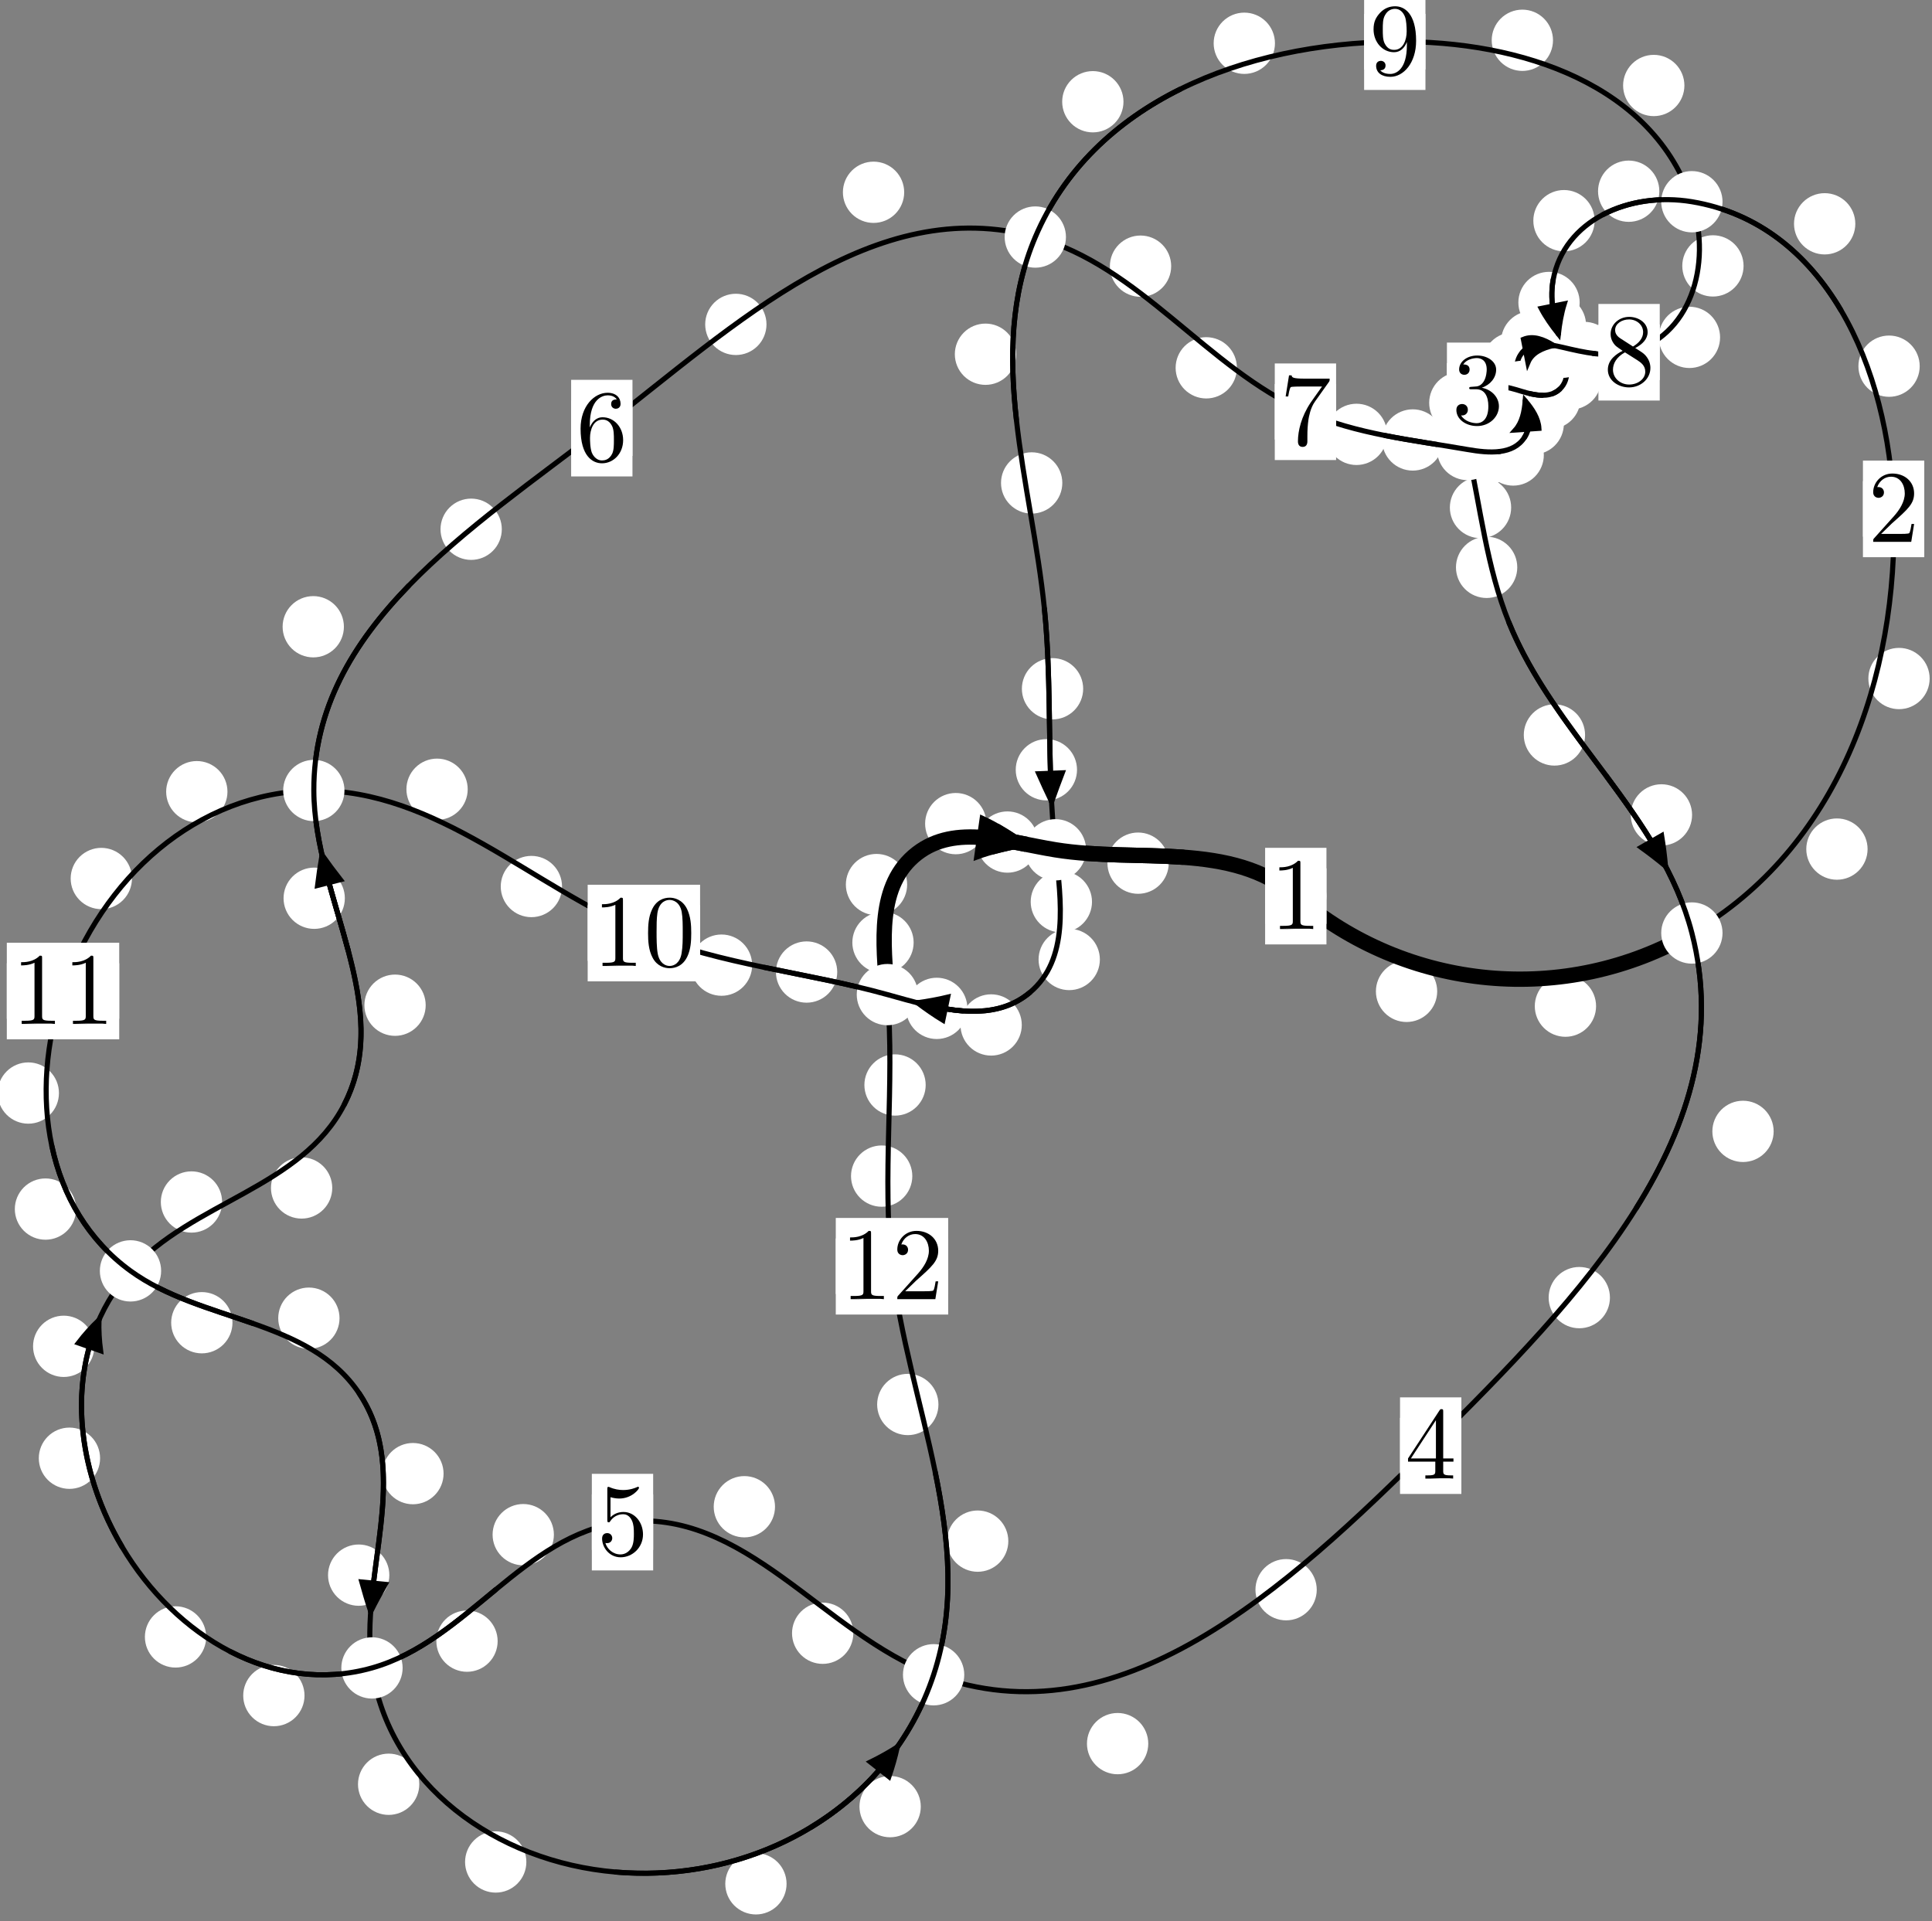<?xml version="1.0"?>
<!-- Created by MetaPost 1.999 on 2021.07.06:0015 -->
<svg version="1.1" xmlns="http://www.w3.org/2000/svg" xmlns:xlink="http://www.w3.org/1999/xlink" width="188.418" height="187.373" viewBox="0 0 188.418 187.373">
<rect x="0" y="0" width="188.418" height="187.373" fill="#808080" stroke="none"/>
<!-- Original BoundingBox: -165.228546 -95.724808 23.189438 91.647827 -->
  <defs>
    <g transform="scale(0.01,0.01)" id="GLYPHcmr10_48">
      <path style="fill-rule: evenodd;" d="M460 -320C460 -400,455 -480,420 -554C374 -650,292 -666,250 -666C190 -666,117 -640,76 -547C44 -478,39 -400,39 -320C39 -245,43 -155,84 -79C127 2,200 22,249 22C303 22,379 1,423 -94C455 -163,460 -241,460 -320M249 -0C210 -0,151 -25,133 -121C122 -181,122 -273,122 -332C122 -396,122 -462,130 -516C149 -635,224 -644,249 -644C282 -644,348 -626,367 -527C377 -471,377 -395,377 -332C377 -257,377 -189,366 -125C351 -30,294 -0,249 -0"></path>
    </g>
    <g transform="scale(0.01,0.01)" id="GLYPHcmr10_49">
      <path style="fill-rule: evenodd;" d="M294 -640C294 -664,294 -666,271 -666C209 -602,121 -602,89 -602L89 -571C109 -571,168 -571,220 -597L220 -79C220 -43,217 -31,127 -31L95 -31L95 -0L257 -0L130 -3L217 -3L257 -3L297 -3L384 -3L419 -0L419 -31L387 -31C297 -31,294 -42,294 -79"></path>
    </g>
    <g transform="scale(0.01,0.01)" id="GLYPHcmr10_50">
      <path style="fill-rule: evenodd;" d="M127 -77L233 -180C389 -318,449 -372,449 -472C449 -586,359 -666,237 -666C124 -666,50 -574,50 -485C50 -429,100 -429,103 -429C120 -429,155 -441,155 -482C155 -508,137 -534,102 -534C94 -534,92 -534,89 -533C112 -598,166 -635,224 -635C315 -635,358 -554,358 -472C358 -392,308 -313,253 -251L61 -37C50 -26,50 -24,50 -0L421 -0L449 -174L424 -174C419 -144,412 -100,402 -85C395 -77,329 -77,307 -77"></path>
    </g>
    <g transform="scale(0.01,0.01)" id="GLYPHcmr10_51">
      <path style="fill-rule: evenodd;" d="M290 -352C372 -379,430 -449,430 -528C430 -610,342 -666,246 -666C145 -666,69 -606,69 -530C69 -497,91 -478,120 -478C151 -478,171 -500,171 -529C171 -579,124 -579,109 -579C140 -628,206 -641,242 -641C283 -641,338 -619,338 -529C338 -517,336 -459,310 -415C280 -367,246 -364,221 -363C213 -362,189 -360,182 -360C174 -359,167 -358,167 -348C167 -337,174 -337,191 -337L235 -337C317 -337,354 -269,354 -171C354 -35,285 -6,241 -6C198 -6,123 -23,88 -82C123 -77,154 -99,154 -137C154 -173,127 -193,98 -193C74 -193,42 -179,42 -135C42 -44,135 22,244 22C366 22,457 -69,457 -171C457 -253,394 -331,290 -352"></path>
    </g>
    <g transform="scale(0.01,0.01)" id="GLYPHcmr10_52">
      <path style="fill-rule: evenodd;" d="M294 -165L294 -78C294 -42,292 -31,218 -31L197 -31L197 -0L332 -0L238 -3L290 -3L332 -3L374 -3L427 -3L468 -0L468 -31L447 -31C373 -31,371 -42,371 -78L371 -165L471 -165L471 -196L371 -196L371 -651C371 -671,371 -677,355 -677C346 -677,343 -677,335 -665L28 -196L28 -165M300 -196L56 -196L300 -569"></path>
    </g>
    <g transform="scale(0.01,0.01)" id="GLYPHcmr10_53">
      <path style="fill-rule: evenodd;" d="M449 -201C449 -320,367 -420,259 -420C211 -420,168 -404,132 -369L132 -564C152 -558,185 -551,217 -551C340 -551,410 -642,410 -655C410 -661,407 -666,400 -666C399 -666,397 -666,392 -663C372 -654,323 -634,256 -634C216 -634,170 -641,123 -662C115 -665,113 -665,111 -665C101 -665,101 -657,101 -641L101 -345C101 -327,101 -319,115 -319C122 -319,124 -322,128 -328C139 -344,176 -398,257 -398C309 -398,334 -352,342 -334C358 -297,360 -258,360 -208C360 -173,360 -113,336 -71C312 -32,275 -6,229 -6C156 -6,99 -59,82 -118C85 -117,88 -116,99 -116C132 -116,149 -141,149 -165C149 -189,132 -214,99 -214C85 -214,50 -207,50 -161C50 -75,119 22,231 22C347 22,449 -74,449 -201"></path>
    </g>
    <g transform="scale(0.01,0.01)" id="GLYPHcmr10_54">
      <path style="fill-rule: evenodd;" d="M132 -328L132 -352C132 -605,256 -641,307 -641C331 -641,373 -635,395 -601C380 -601,340 -601,340 -556C340 -525,364 -510,386 -510C402 -510,432 -519,432 -558C432 -618,388 -666,305 -666C177 -666,42 -537,42 -316C42 -49,158 22,251 22C362 22,457 -72,457 -204C457 -331,368 -427,257 -427C189 -427,152 -376,132 -328M251 -6C188 -6,158 -66,152 -81C134 -128,134 -208,134 -226C134 -304,166 -404,256 -404C272 -404,318 -404,349 -342C367 -305,367 -254,367 -205C367 -157,367 -107,350 -71C320 -11,274 -6,251 -6"></path>
    </g>
    <g transform="scale(0.01,0.01)" id="GLYPHcmr10_55">
      <path style="fill-rule: evenodd;" d="M476 -609C485 -621,485 -623,485 -644L242 -644C120 -644,118 -657,114 -676L89 -676L56 -470L81 -470C84 -486,93 -549,106 -561C113 -567,191 -567,204 -567L411 -567C400 -551,321 -442,299 -409C209 -274,176 -135,176 -33C176 -23,176 22,222 22C268 22,268 -23,268 -33L268 -84C268 -139,271 -194,279 -248C283 -271,297 -357,341 -419"></path>
    </g>
    <g transform="scale(0.01,0.01)" id="GLYPHcmr10_56">
      <path style="fill-rule: evenodd;" d="M163 -457C117 -487,113 -521,113 -538C113 -599,178 -641,249 -641C322 -641,386 -589,386 -517C386 -460,347 -412,287 -377M309 -362C381 -399,430 -451,430 -517C430 -609,341 -666,250 -666C150 -666,69 -592,69 -499C69 -481,71 -436,113 -389C124 -377,161 -352,186 -335C128 -306,42 -250,42 -151C42 -45,144 22,249 22C362 22,457 -61,457 -168C457 -204,446 -249,408 -291C389 -312,373 -322,309 -362M209 -320L332 -242C360 -223,407 -193,407 -132C407 -58,332 -6,250 -6C164 -6,92 -68,92 -151C92 -209,124 -273,209 -320"></path>
    </g>
    <g transform="scale(0.01,0.01)" id="GLYPHcmr10_57">
      <path style="fill-rule: evenodd;" d="M367 -318L367 -286C367 -52,263 -6,205 -6C188 -6,134 -8,107 -42C151 -42,159 -71,159 -88C159 -119,135 -134,113 -134C97 -134,67 -125,67 -86C67 -19,121 22,206 22C335 22,457 -114,457 -329C457 -598,342 -666,253 -666C198 -666,149 -648,106 -603C65 -558,42 -516,42 -441C42 -316,130 -218,242 -218C303 -218,344 -260,367 -318M243 -241C227 -241,181 -241,150 -304C132 -341,132 -391,132 -440C132 -494,132 -541,153 -578C180 -628,218 -641,253 -641C299 -641,332 -607,349 -562C361 -530,365 -467,365 -421C365 -338,331 -241,243 -241"></path>
    </g>
  </defs>
  <path d="M140.162 96.692C140.162 95.899,139.847 95.139,139.287 94.578C138.726 94.018,137.966 93.703,137.174 93.703C136.381 93.703,135.621 94.018,135.06 94.578C134.5 95.139,134.185 95.899,134.185 96.692C134.185 97.484,134.5 98.244,135.06 98.805C135.621 99.365,136.381 99.68,137.174 99.68C137.966 99.68,138.726 99.365,139.287 98.805C139.847 98.244,140.162 97.484,140.162 96.692Z" style="fill: rgb(100%,100%,100%);stroke: none;"></path>
  <path d="M129.36 87.403C129.36 86.61,129.045 85.85,128.484 85.289C127.924 84.729,127.164 84.414,126.371 84.414C125.578 84.414,124.818 84.729,124.258 85.289C123.697 85.85,123.382 86.61,123.382 87.403C123.382 88.195,123.697 88.956,124.258 89.516C124.818 90.077,125.578 90.391,126.371 90.391C127.164 90.391,127.924 90.077,128.484 89.516C129.045 88.956,129.36 88.195,129.36 87.403Z" style="fill: rgb(100%,100%,100%);stroke: none;"></path>
  <path d="M182.136 82.815C182.136 82.022,181.821 81.262,181.26 80.702C180.7 80.141,179.94 79.826,179.147 79.826C178.354 79.826,177.594 80.141,177.034 80.702C176.473 81.262,176.158 82.022,176.158 82.815C176.158 83.608,176.473 84.368,177.034 84.928C177.594 85.489,178.354 85.804,179.147 85.804C179.94 85.804,180.7 85.489,181.26 84.928C181.821 84.368,182.136 83.608,182.136 82.815Z" style="fill: rgb(100%,100%,100%);stroke: none;"></path>
  <path d="M155.657 98.135C155.657 97.342,155.342 96.582,154.782 96.021C154.221 95.461,153.461 95.146,152.668 95.146C151.876 95.146,151.115 95.461,150.555 96.021C149.994 96.582,149.68 97.342,149.68 98.135C149.68 98.927,149.994 99.687,150.555 100.248C151.115 100.808,151.876 101.123,152.668 101.123C153.461 101.123,154.221 100.808,154.782 100.248C155.342 99.687,155.657 98.927,155.657 98.135Z" style="fill: rgb(100%,100%,100%);stroke: none;"></path>
  <path d="M187.219 35.715C187.219 34.923,186.904 34.163,186.343 33.602C185.783 33.042,185.023 32.727,184.23 32.727C183.437 32.727,182.677 33.042,182.117 33.602C181.556 34.163,181.241 34.923,181.241 35.715C181.241 36.508,181.556 37.268,182.117 37.829C182.677 38.389,183.437 38.704,184.23 38.704C185.023 38.704,185.783 38.389,186.343 37.829C186.904 37.268,187.219 36.508,187.219 35.715Z" style="fill: rgb(100%,100%,100%);stroke: none;"></path>
  <path d="M188.189 66.18C188.189 65.387,187.874 64.627,187.314 64.066C186.754 63.506,185.993 63.191,185.201 63.191C184.408 63.191,183.648 63.506,183.087 64.066C182.527 64.627,182.212 65.387,182.212 66.18C182.212 66.972,182.527 67.732,183.087 68.293C183.648 68.853,184.408 69.168,185.201 69.168C185.993 69.168,186.754 68.853,187.314 68.293C187.874 67.732,188.189 66.972,188.189 66.18Z" style="fill: rgb(100%,100%,100%);stroke: none;"></path>
  <path d="M161.827 18.651C161.827 17.858,161.512 17.098,160.951 16.537C160.391 15.977,159.631 15.662,158.838 15.662C158.045 15.662,157.285 15.977,156.725 16.537C156.164 17.098,155.849 17.858,155.849 18.651C155.849 19.443,156.164 20.203,156.725 20.764C157.285 21.324,158.045 21.639,158.838 21.639C159.631 21.639,160.391 21.324,160.951 20.764C161.512 20.203,161.827 19.443,161.827 18.651Z" style="fill: rgb(100%,100%,100%);stroke: none;"></path>
  <path d="M180.939 21.828C180.939 21.036,180.624 20.276,180.063 19.715C179.503 19.155,178.743 18.84,177.95 18.84C177.157 18.84,176.397 19.155,175.837 19.715C175.276 20.276,174.961 21.036,174.961 21.828C174.961 22.621,175.276 23.381,175.837 23.942C176.397 24.502,177.157 24.817,177.95 24.817C178.743 24.817,179.503 24.502,180.063 23.942C180.624 23.381,180.939 22.621,180.939 21.828Z" style="fill: rgb(100%,100%,100%);stroke: none;"></path>
  <path d="M154.057 29.501C154.057 28.709,153.742 27.949,153.181 27.388C152.621 26.828,151.861 26.513,151.068 26.513C150.275 26.513,149.515 26.828,148.955 27.388C148.394 27.949,148.079 28.709,148.079 29.501C148.079 30.294,148.394 31.054,148.955 31.615C149.515 32.175,150.275 32.49,151.068 32.49C151.861 32.49,152.621 32.175,153.181 31.615C153.742 31.054,154.057 30.294,154.057 29.501Z" style="fill: rgb(100%,100%,100%);stroke: none;"></path>
  <path d="M155.515 21.523C155.515 20.73,155.2 19.97,154.64 19.409C154.079 18.849,153.319 18.534,152.526 18.534C151.734 18.534,150.973 18.849,150.413 19.409C149.852 19.97,149.538 20.73,149.538 21.523C149.538 22.315,149.852 23.076,150.413 23.636C150.973 24.197,151.734 24.512,152.526 24.512C153.319 24.512,154.079 24.197,154.64 23.636C155.2 23.076,155.515 22.315,155.515 21.523Z" style="fill: rgb(100%,100%,100%);stroke: none;"></path>
  <path d="M155.817 35.316C155.817 34.524,155.502 33.764,154.942 33.203C154.381 32.643,153.621 32.328,152.829 32.328C152.036 32.328,151.276 32.643,150.715 33.203C150.155 33.764,149.84 34.524,149.84 35.316C149.84 36.109,150.155 36.869,150.715 37.43C151.276 37.99,152.036 38.305,152.829 38.305C153.621 38.305,154.381 37.99,154.942 37.43C155.502 36.869,155.817 36.109,155.817 35.316Z" style="fill: rgb(100%,100%,100%);stroke: none;"></path>
  <path d="M154.682 31.726C154.682 30.933,154.367 30.173,153.806 29.612C153.246 29.052,152.486 28.737,151.693 28.737C150.9 28.737,150.14 29.052,149.58 29.612C149.019 30.173,148.704 30.933,148.704 31.726C148.704 32.518,149.019 33.278,149.58 33.839C150.14 34.399,150.9 34.714,151.693 34.714C152.486 34.714,153.246 34.399,153.806 33.839C154.367 33.278,154.682 32.518,154.682 31.726Z" style="fill: rgb(100%,100%,100%);stroke: none;"></path>
  <path d="M154.144 38.856C154.144 38.063,153.829 37.303,153.269 36.742C152.708 36.182,151.948 35.867,151.156 35.867C150.363 35.867,149.603 36.182,149.042 36.742C148.482 37.303,148.167 38.063,148.167 38.856C148.167 39.648,148.482 40.408,149.042 40.969C149.603 41.529,150.363 41.844,151.156 41.844C151.948 41.844,152.708 41.529,153.269 40.969C153.829 40.408,154.144 39.648,154.144 38.856Z" style="fill: rgb(100%,100%,100%);stroke: none;"></path>
  <path d="M156.17 36.954C156.17 36.162,155.855 35.402,155.295 34.841C154.734 34.281,153.974 33.966,153.182 33.966C152.389 33.966,151.629 34.281,151.068 34.841C150.508 35.402,150.193 36.162,150.193 36.954C150.193 37.747,150.508 38.507,151.068 39.068C151.629 39.628,152.389 39.943,153.182 39.943C153.974 39.943,154.734 39.628,155.295 39.068C155.855 38.507,156.17 37.747,156.17 36.954Z" style="fill: rgb(100%,100%,100%);stroke: none;"></path>
  <path d="M149.951 37.726C149.951 36.934,149.637 36.174,149.076 35.613C148.516 35.053,147.755 34.738,146.963 34.738C146.17 34.738,145.41 35.053,144.849 35.613C144.289 36.174,143.974 36.934,143.974 37.726C143.974 38.519,144.289 39.279,144.849 39.84C145.41 40.4,146.17 40.715,146.963 40.715C147.755 40.715,148.516 40.4,149.076 39.84C149.637 39.279,149.951 38.519,149.951 37.726Z" style="fill: rgb(100%,100%,100%);stroke: none;"></path>
  <path d="M152.7 38.575C152.7 37.783,152.385 37.023,151.824 36.462C151.264 35.902,150.504 35.587,149.711 35.587C148.918 35.587,148.158 35.902,147.598 36.462C147.037 37.023,146.722 37.783,146.722 38.575C146.722 39.368,147.037 40.128,147.598 40.689C148.158 41.249,148.918 41.564,149.711 41.564C150.504 41.564,151.264 41.249,151.824 40.689C152.385 40.128,152.7 39.368,152.7 38.575Z" style="fill: rgb(100%,100%,100%);stroke: none;"></path>
  <path d="M145.359 39.29C145.359 38.497,145.044 37.737,144.483 37.176C143.923 36.616,143.163 36.301,142.37 36.301C141.577 36.301,140.817 36.616,140.257 37.176C139.696 37.737,139.381 38.497,139.381 39.29C139.381 40.082,139.696 40.842,140.257 41.403C140.817 41.963,141.577 42.278,142.37 42.278C143.163 42.278,143.923 41.963,144.483 41.403C145.044 40.842,145.359 40.082,145.359 39.29Z" style="fill: rgb(100%,100%,100%);stroke: none;"></path>
  <path d="M148.351 37.278C148.351 36.486,148.036 35.726,147.475 35.165C146.915 34.605,146.155 34.29,145.362 34.29C144.569 34.29,143.809 34.605,143.249 35.165C142.688 35.726,142.373 36.486,142.373 37.278C142.373 38.071,142.688 38.831,143.249 39.392C143.809 39.952,144.569 40.267,145.362 40.267C146.155 40.267,146.915 39.952,147.475 39.392C148.036 38.831,148.351 38.071,148.351 37.278Z" style="fill: rgb(100%,100%,100%);stroke: none;"></path>
  <path d="M147.375 49.501C147.375 48.708,147.06 47.948,146.5 47.388C145.939 46.827,145.179 46.512,144.386 46.512C143.594 46.512,142.833 46.827,142.273 47.388C141.712 47.948,141.397 48.708,141.397 49.501C141.397 50.294,141.712 51.054,142.273 51.614C142.833 52.175,143.594 52.49,144.386 52.49C145.179 52.49,145.939 52.175,146.5 51.614C147.06 51.054,147.375 50.294,147.375 49.501Z" style="fill: rgb(100%,100%,100%);stroke: none;"></path>
  <path d="M145.649 41.707C145.649 40.914,145.334 40.154,144.774 39.593C144.213 39.033,143.453 38.718,142.66 38.718C141.868 38.718,141.107 39.033,140.547 39.593C139.987 40.154,139.672 40.914,139.672 41.707C139.672 42.499,139.987 43.26,140.547 43.82C141.107 44.381,141.868 44.696,142.66 44.696C143.453 44.696,144.213 44.381,144.774 43.82C145.334 43.26,145.649 42.499,145.649 41.707Z" style="fill: rgb(100%,100%,100%);stroke: none;"></path>
  <path d="M154.584 71.685C154.584 70.892,154.269 70.132,153.709 69.571C153.148 69.011,152.388 68.696,151.595 68.696C150.803 68.696,150.043 69.011,149.482 69.571C148.922 70.132,148.607 70.892,148.607 71.685C148.607 72.477,148.922 73.238,149.482 73.798C150.043 74.359,150.803 74.673,151.595 74.673C152.388 74.673,153.148 74.359,153.709 73.798C154.269 73.238,154.584 72.477,154.584 71.685Z" style="fill: rgb(100%,100%,100%);stroke: none;"></path>
  <path d="M147.971 55.336C147.971 54.544,147.656 53.783,147.095 53.223C146.535 52.662,145.775 52.347,144.982 52.347C144.189 52.347,143.429 52.662,142.869 53.223C142.308 53.783,141.993 54.544,141.993 55.336C141.993 56.129,142.308 56.889,142.869 57.45C143.429 58.01,144.189 58.325,144.982 58.325C145.775 58.325,146.535 58.01,147.095 57.45C147.656 56.889,147.971 56.129,147.971 55.336Z" style="fill: rgb(100%,100%,100%);stroke: none;"></path>
  <path d="M172.975 110.348C172.975 109.555,172.66 108.795,172.1 108.234C171.539 107.674,170.779 107.359,169.986 107.359C169.194 107.359,168.434 107.674,167.873 108.234C167.313 108.795,166.998 109.555,166.998 110.348C166.998 111.14,167.313 111.901,167.873 112.461C168.434 113.021,169.194 113.336,169.986 113.336C170.779 113.336,171.539 113.021,172.1 112.461C172.66 111.901,172.975 111.14,172.975 110.348Z" style="fill: rgb(100%,100%,100%);stroke: none;"></path>
  <path d="M165.02 79.48C165.02 78.688,164.705 77.928,164.144 77.367C163.584 76.807,162.824 76.492,162.031 76.492C161.238 76.492,160.478 76.807,159.918 77.367C159.357 77.928,159.042 78.688,159.042 79.48C159.042 80.273,159.357 81.033,159.918 81.594C160.478 82.154,161.238 82.469,162.031 82.469C162.824 82.469,163.584 82.154,164.144 81.594C164.705 81.033,165.02 80.273,165.02 79.48Z" style="fill: rgb(100%,100%,100%);stroke: none;"></path>
  <path d="M128.415 155.051C128.415 154.258,128.1 153.498,127.54 152.938C126.979 152.377,126.219 152.062,125.427 152.062C124.634 152.062,123.874 152.377,123.313 152.938C122.753 153.498,122.438 154.258,122.438 155.051C122.438 155.844,122.753 156.604,123.313 157.164C123.874 157.725,124.634 158.04,125.427 158.04C126.219 158.04,126.979 157.725,127.54 157.164C128.1 156.604,128.415 155.844,128.415 155.051Z" style="fill: rgb(100%,100%,100%);stroke: none;"></path>
  <path d="M157.009 126.562C157.009 125.769,156.694 125.009,156.134 124.449C155.573 123.888,154.813 123.573,154.02 123.573C153.228 123.573,152.467 123.888,151.907 124.449C151.347 125.009,151.032 125.769,151.032 126.562C151.032 127.355,151.347 128.115,151.907 128.675C152.467 129.236,153.228 129.551,154.02 129.551C154.813 129.551,155.573 129.236,156.134 128.675C156.694 128.115,157.009 127.355,157.009 126.562Z" style="fill: rgb(100%,100%,100%);stroke: none;"></path>
  <path d="M83.22 159.297C83.22 158.504,82.905 157.744,82.345 157.183C81.784 156.623,81.024 156.308,80.232 156.308C79.439 156.308,78.679 156.623,78.118 157.183C77.558 157.744,77.243 158.504,77.243 159.297C77.243 160.089,77.558 160.849,78.118 161.41C78.679 161.97,79.439 162.285,80.232 162.285C81.024 162.285,81.784 161.97,82.345 161.41C82.905 160.849,83.22 160.089,83.22 159.297Z" style="fill: rgb(100%,100%,100%);stroke: none;"></path>
  <path d="M111.984 170.062C111.984 169.27,111.669 168.51,111.108 167.949C110.548 167.389,109.788 167.074,108.995 167.074C108.202 167.074,107.442 167.389,106.882 167.949C106.321 168.51,106.006 169.27,106.006 170.062C106.006 170.855,106.321 171.615,106.882 172.176C107.442 172.736,108.202 173.051,108.995 173.051C109.788 173.051,110.548 172.736,111.108 172.176C111.669 171.615,111.984 170.855,111.984 170.062Z" style="fill: rgb(100%,100%,100%);stroke: none;"></path>
  <path d="M54.018 149.682C54.018 148.889,53.703 148.129,53.142 147.569C52.582 147.008,51.822 146.693,51.029 146.693C50.236 146.693,49.476 147.008,48.916 147.569C48.355 148.129,48.04 148.889,48.04 149.682C48.04 150.475,48.355 151.235,48.916 151.795C49.476 152.356,50.236 152.671,51.029 152.671C51.822 152.671,52.582 152.356,53.142 151.795C53.703 151.235,54.018 150.475,54.018 149.682Z" style="fill: rgb(100%,100%,100%);stroke: none;"></path>
  <path d="M75.583 146.958C75.583 146.165,75.268 145.405,74.707 144.845C74.147 144.284,73.387 143.969,72.594 143.969C71.801 143.969,71.041 144.284,70.481 144.845C69.92 145.405,69.605 146.165,69.605 146.958C69.605 147.751,69.92 148.511,70.481 149.071C71.041 149.632,71.801 149.947,72.594 149.947C73.387 149.947,74.147 149.632,74.707 149.071C75.268 148.511,75.583 147.751,75.583 146.958Z" style="fill: rgb(100%,100%,100%);stroke: none;"></path>
  <path d="M29.698 165.377C29.698 164.584,29.383 163.824,28.823 163.264C28.262 162.703,27.502 162.388,26.709 162.388C25.917 162.388,25.156 162.703,24.596 163.264C24.035 163.824,23.72 164.584,23.72 165.377C23.72 166.17,24.035 166.93,24.596 167.49C25.156 168.051,25.917 168.366,26.709 168.366C27.502 168.366,28.262 168.051,28.823 167.49C29.383 166.93,29.698 166.17,29.698 165.377Z" style="fill: rgb(100%,100%,100%);stroke: none;"></path>
  <path d="M48.533 160.068C48.533 159.275,48.218 158.515,47.658 157.954C47.097 157.394,46.337 157.079,45.544 157.079C44.752 157.079,43.991 157.394,43.431 157.954C42.871 158.515,42.556 159.275,42.556 160.068C42.556 160.861,42.871 161.621,43.431 162.181C43.991 162.742,44.752 163.057,45.544 163.057C46.337 163.057,47.097 162.742,47.658 162.181C48.218 161.621,48.533 160.861,48.533 160.068Z" style="fill: rgb(100%,100%,100%);stroke: none;"></path>
  <path d="M9.761 142.227C9.761 141.435,9.446 140.674,8.886 140.114C8.325 139.553,7.565 139.238,6.773 139.238C5.98 139.238,5.22 139.553,4.659 140.114C4.099 140.674,3.784 141.435,3.784 142.227C3.784 143.02,4.099 143.78,4.659 144.341C5.22 144.901,5.98 145.216,6.773 145.216C7.565 145.216,8.325 144.901,8.886 144.341C9.446 143.78,9.761 143.02,9.761 142.227Z" style="fill: rgb(100%,100%,100%);stroke: none;"></path>
  <path d="M20.109 159.656C20.109 158.863,19.794 158.103,19.233 157.543C18.673 156.982,17.913 156.667,17.12 156.667C16.327 156.667,15.567 156.982,15.007 157.543C14.446 158.103,14.131 158.863,14.131 159.656C14.131 160.449,14.446 161.209,15.007 161.769C15.567 162.33,16.327 162.645,17.12 162.645C17.913 162.645,18.673 162.33,19.233 161.769C19.794 161.209,20.109 160.449,20.109 159.656Z" style="fill: rgb(100%,100%,100%);stroke: none;"></path>
  <path d="M21.662 117.235C21.662 116.443,21.347 115.683,20.787 115.122C20.226 114.562,19.466 114.247,18.674 114.247C17.881 114.247,17.121 114.562,16.56 115.122C16 115.683,15.685 116.443,15.685 117.235C15.685 118.028,16 118.788,16.56 119.349C17.121 119.909,17.881 120.224,18.674 120.224C19.466 120.224,20.226 119.909,20.787 119.349C21.347 118.788,21.662 118.028,21.662 117.235Z" style="fill: rgb(100%,100%,100%);stroke: none;"></path>
  <path d="M9.201 131.312C9.201 130.519,8.886 129.759,8.326 129.199C7.766 128.638,7.005 128.323,6.213 128.323C5.42 128.323,4.66 128.638,4.099 129.199C3.539 129.759,3.224 130.519,3.224 131.312C3.224 132.105,3.539 132.865,4.099 133.425C4.66 133.986,5.42 134.301,6.213 134.301C7.005 134.301,7.766 133.986,8.326 133.425C8.886 132.865,9.201 132.105,9.201 131.312Z" style="fill: rgb(100%,100%,100%);stroke: none;"></path>
  <path d="M41.515 98.043C41.515 97.25,41.201 96.49,40.64 95.929C40.08 95.369,39.319 95.054,38.527 95.054C37.734 95.054,36.974 95.369,36.413 95.929C35.853 96.49,35.538 97.25,35.538 98.043C35.538 98.835,35.853 99.596,36.413 100.156C36.974 100.717,37.734 101.031,38.527 101.031C39.319 101.031,40.08 100.717,40.64 100.156C41.201 99.596,41.515 98.835,41.515 98.043Z" style="fill: rgb(100%,100%,100%);stroke: none;"></path>
  <path d="M32.403 115.866C32.403 115.074,32.088 114.314,31.528 113.753C30.967 113.193,30.207 112.878,29.414 112.878C28.622 112.878,27.862 113.193,27.301 113.753C26.741 114.314,26.426 115.074,26.426 115.866C26.426 116.659,26.741 117.419,27.301 117.98C27.862 118.54,28.622 118.855,29.414 118.855C30.207 118.855,30.967 118.54,31.528 117.98C32.088 117.419,32.403 116.659,32.403 115.866Z" style="fill: rgb(100%,100%,100%);stroke: none;"></path>
  <path d="M33.539 61.129C33.539 60.337,33.224 59.576,32.664 59.016C32.103 58.456,31.343 58.141,30.551 58.141C29.758 58.141,28.998 58.456,28.437 59.016C27.877 59.576,27.562 60.337,27.562 61.129C27.562 61.922,27.877 62.682,28.437 63.243C28.998 63.803,29.758 64.118,30.551 64.118C31.343 64.118,32.103 63.803,32.664 63.243C33.224 62.682,33.539 61.922,33.539 61.129Z" style="fill: rgb(100%,100%,100%);stroke: none;"></path>
  <path d="M33.631 87.61C33.631 86.817,33.316 86.057,32.756 85.496C32.195 84.936,31.435 84.621,30.642 84.621C29.85 84.621,29.09 84.936,28.529 85.496C27.969 86.057,27.654 86.817,27.654 87.61C27.654 88.402,27.969 89.162,28.529 89.723C29.09 90.283,29.85 90.598,30.642 90.598C31.435 90.598,32.195 90.283,32.756 89.723C33.316 89.162,33.631 88.402,33.631 87.61Z" style="fill: rgb(100%,100%,100%);stroke: none;"></path>
  <path d="M74.752 31.639C74.752 30.847,74.437 30.087,73.876 29.526C73.316 28.966,72.556 28.651,71.763 28.651C70.97 28.651,70.21 28.966,69.65 29.526C69.089 30.087,68.774 30.847,68.774 31.639C68.774 32.432,69.089 33.192,69.65 33.753C70.21 34.313,70.97 34.628,71.763 34.628C72.556 34.628,73.316 34.313,73.876 33.753C74.437 33.192,74.752 32.432,74.752 31.639Z" style="fill: rgb(100%,100%,100%);stroke: none;"></path>
  <path d="M48.939 51.62C48.939 50.827,48.624 50.067,48.063 49.506C47.503 48.946,46.743 48.631,45.95 48.631C45.157 48.631,44.397 48.946,43.837 49.506C43.276 50.067,42.961 50.827,42.961 51.62C42.961 52.412,43.276 53.173,43.837 53.733C44.397 54.294,45.157 54.609,45.95 54.609C46.743 54.609,47.503 54.294,48.063 53.733C48.624 53.173,48.939 52.412,48.939 51.62Z" style="fill: rgb(100%,100%,100%);stroke: none;"></path>
  <path d="M114.219 25.96C114.219 25.168,113.904 24.407,113.343 23.847C112.783 23.286,112.023 22.972,111.23 22.972C110.437 22.972,109.677 23.286,109.117 23.847C108.556 24.407,108.241 25.168,108.241 25.96C108.241 26.753,108.556 27.513,109.117 28.074C109.677 28.634,110.437 28.949,111.23 28.949C112.023 28.949,112.783 28.634,113.343 28.074C113.904 27.513,114.219 26.753,114.219 25.96Z" style="fill: rgb(100%,100%,100%);stroke: none;"></path>
  <path d="M88.181 18.754C88.181 17.961,87.866 17.201,87.306 16.64C86.745 16.08,85.985 15.765,85.192 15.765C84.4 15.765,83.64 16.08,83.079 16.64C82.519 17.201,82.204 17.961,82.204 18.754C82.204 19.546,82.519 20.306,83.079 20.867C83.64 21.427,84.4 21.742,85.192 21.742C85.985 21.742,86.745 21.427,87.306 20.867C87.866 20.306,88.181 19.546,88.181 18.754Z" style="fill: rgb(100%,100%,100%);stroke: none;"></path>
  <path d="M135.28 42.366C135.28 41.573,134.965 40.813,134.405 40.252C133.844 39.692,133.084 39.377,132.292 39.377C131.499 39.377,130.739 39.692,130.178 40.252C129.618 40.813,129.303 41.573,129.303 42.366C129.303 43.158,129.618 43.918,130.178 44.479C130.739 45.039,131.499 45.354,132.292 45.354C133.084 45.354,133.844 45.039,134.405 44.479C134.965 43.918,135.28 43.158,135.28 42.366Z" style="fill: rgb(100%,100%,100%);stroke: none;"></path>
  <path d="M120.63 35.875C120.63 35.082,120.315 34.322,119.755 33.762C119.194 33.201,118.434 32.886,117.641 32.886C116.849 32.886,116.089 33.201,115.528 33.762C114.968 34.322,114.653 35.082,114.653 35.875C114.653 36.668,114.968 37.428,115.528 37.988C116.089 38.549,116.849 38.864,117.641 38.864C118.434 38.864,119.194 38.549,119.755 37.988C120.315 37.428,120.63 36.668,120.63 35.875Z" style="fill: rgb(100%,100%,100%);stroke: none;"></path>
  <path d="M148.213 44.208C148.213 43.416,147.898 42.655,147.338 42.095C146.777 41.534,146.017 41.219,145.225 41.219C144.432 41.219,143.672 41.534,143.111 42.095C142.551 42.655,142.236 43.416,142.236 44.208C142.236 45.001,142.551 45.761,143.111 46.322C143.672 46.882,144.432 47.197,145.225 47.197C146.017 47.197,146.777 46.882,147.338 46.322C147.898 45.761,148.213 45.001,148.213 44.208Z" style="fill: rgb(100%,100%,100%);stroke: none;"></path>
  <path d="M140.767 42.911C140.767 42.119,140.452 41.359,139.891 40.798C139.331 40.238,138.571 39.923,137.778 39.923C136.985 39.923,136.225 40.238,135.665 40.798C135.104 41.359,134.789 42.119,134.789 42.911C134.789 43.704,135.104 44.464,135.665 45.025C136.225 45.585,136.985 45.9,137.778 45.9C138.571 45.9,139.331 45.585,139.891 45.025C140.452 44.464,140.767 43.704,140.767 42.911Z" style="fill: rgb(100%,100%,100%);stroke: none;"></path>
  <path d="M152.516 41.335C152.516 40.542,152.201 39.782,151.64 39.222C151.08 38.661,150.32 38.346,149.527 38.346C148.734 38.346,147.974 38.661,147.414 39.222C146.853 39.782,146.538 40.542,146.538 41.335C146.538 42.128,146.853 42.888,147.414 43.448C147.974 44.009,148.734 44.324,149.527 44.324C150.32 44.324,151.08 44.009,151.64 43.448C152.201 42.888,152.516 42.128,152.516 41.335Z" style="fill: rgb(100%,100%,100%);stroke: none;"></path>
  <path d="M150.562 44.378C150.562 43.585,150.247 42.825,149.686 42.264C149.126 41.704,148.365 41.389,147.573 41.389C146.78 41.389,146.02 41.704,145.459 42.264C144.899 42.825,144.584 43.585,144.584 44.378C144.584 45.17,144.899 45.931,145.459 46.491C146.02 47.051,146.78 47.366,147.573 47.366C148.365 47.366,149.126 47.051,149.686 46.491C150.247 45.931,150.562 45.17,150.562 44.378Z" style="fill: rgb(100%,100%,100%);stroke: none;"></path>
  <path d="M150.932 36.879C150.932 36.086,150.617 35.326,150.057 34.765C149.496 34.205,148.736 33.89,147.943 33.89C147.151 33.89,146.391 34.205,145.83 34.765C145.27 35.326,144.955 36.086,144.955 36.879C144.955 37.671,145.27 38.431,145.83 38.992C146.391 39.552,147.151 39.867,147.943 39.867C148.736 39.867,149.496 39.552,150.057 38.992C150.617 38.431,150.932 37.671,150.932 36.879Z" style="fill: rgb(100%,100%,100%);stroke: none;"></path>
  <path d="M151.971 39.679C151.971 38.886,151.656 38.126,151.095 37.566C150.535 37.005,149.775 36.69,148.982 36.69C148.189 36.69,147.429 37.005,146.869 37.566C146.308 38.126,145.993 38.886,145.993 39.679C145.993 40.472,146.308 41.232,146.869 41.792C147.429 42.353,148.189 42.668,148.982 42.668C149.775 42.668,150.535 42.353,151.095 41.792C151.656 41.232,151.971 40.472,151.971 39.679Z" style="fill: rgb(100%,100%,100%);stroke: none;"></path>
  <path d="M152.367 33.32C152.367 32.527,152.052 31.767,151.492 31.207C150.931 30.646,150.171 30.331,149.378 30.331C148.586 30.331,147.825 30.646,147.265 31.207C146.704 31.767,146.389 32.527,146.389 33.32C146.389 34.113,146.704 34.873,147.265 35.433C147.825 35.994,148.586 36.309,149.378 36.309C150.171 36.309,150.931 35.994,151.492 35.433C152.052 34.873,152.367 34.113,152.367 33.32Z" style="fill: rgb(100%,100%,100%);stroke: none;"></path>
  <path d="M150.561 35.406C150.561 34.613,150.246 33.853,149.686 33.293C149.125 32.732,148.365 32.417,147.573 32.417C146.78 32.417,146.02 32.732,145.459 33.293C144.899 33.853,144.584 34.613,144.584 35.406C144.584 36.199,144.899 36.959,145.459 37.519C146.02 38.08,146.78 38.395,147.573 38.395C148.365 38.395,149.125 38.08,149.686 37.519C150.246 36.959,150.561 36.199,150.561 35.406Z" style="fill: rgb(100%,100%,100%);stroke: none;"></path>
  <path d="M157.507 34.379C157.507 33.587,157.192 32.826,156.631 32.266C156.071 31.705,155.311 31.391,154.518 31.391C153.725 31.391,152.965 31.705,152.404 32.266C151.844 32.826,151.529 33.587,151.529 34.379C151.529 35.172,151.844 35.932,152.404 36.493C152.965 37.053,153.725 37.368,154.518 37.368C155.311 37.368,156.071 37.053,156.631 36.493C157.192 35.932,157.507 35.172,157.507 34.379Z" style="fill: rgb(100%,100%,100%);stroke: none;"></path>
  <path d="M153.949 33.536C153.949 32.743,153.634 31.983,153.073 31.423C152.513 30.862,151.753 30.547,150.96 30.547C150.167 30.547,149.407 30.862,148.847 31.423C148.286 31.983,147.971 32.743,147.971 33.536C147.971 34.329,148.286 35.089,148.847 35.649C149.407 36.21,150.167 36.525,150.96 36.525C151.753 36.525,152.513 36.21,153.073 35.649C153.634 35.089,153.949 34.329,153.949 33.536Z" style="fill: rgb(100%,100%,100%);stroke: none;"></path>
  <path d="M167.751 32.906C167.751 32.113,167.436 31.353,166.876 30.792C166.316 30.232,165.555 29.917,164.763 29.917C163.97 29.917,163.21 30.232,162.649 30.792C162.089 31.353,161.774 32.113,161.774 32.906C161.774 33.698,162.089 34.458,162.649 35.019C163.21 35.579,163.97 35.894,164.763 35.894C165.555 35.894,166.316 35.579,166.876 35.019C167.436 34.458,167.751 33.698,167.751 32.906Z" style="fill: rgb(100%,100%,100%);stroke: none;"></path>
  <path d="M159.718 34.885C159.718 34.092,159.403 33.332,158.842 32.772C158.282 32.211,157.522 31.896,156.729 31.896C155.936 31.896,155.176 32.211,154.616 32.772C154.055 33.332,153.74 34.092,153.74 34.885C153.74 35.678,154.055 36.438,154.616 36.998C155.176 37.559,155.936 37.874,156.729 37.874C157.522 37.874,158.282 37.559,158.842 36.998C159.403 36.438,159.718 35.678,159.718 34.885Z" style="fill: rgb(100%,100%,100%);stroke: none;"></path>
  <path d="M164.271 8.338C164.271 7.546,163.956 6.786,163.395 6.225C162.835 5.665,162.075 5.35,161.282 5.35C160.489 5.35,159.729 5.665,159.169 6.225C158.608 6.786,158.293 7.546,158.293 8.338C158.293 9.131,158.608 9.891,159.169 10.452C159.729 11.012,160.489 11.327,161.282 11.327C162.075 11.327,162.835 11.012,163.395 10.452C163.956 9.891,164.271 9.131,164.271 8.338Z" style="fill: rgb(100%,100%,100%);stroke: none;"></path>
  <path d="M170.041 25.934C170.041 25.142,169.727 24.382,169.166 23.821C168.606 23.261,167.845 22.946,167.053 22.946C166.26 22.946,165.5 23.261,164.939 23.821C164.379 24.382,164.064 25.142,164.064 25.934C164.064 26.727,164.379 27.487,164.939 28.048C165.5 28.608,166.26 28.923,167.053 28.923C167.845 28.923,168.606 28.608,169.166 28.048C169.727 27.487,170.041 26.727,170.041 25.934Z" style="fill: rgb(100%,100%,100%);stroke: none;"></path>
  <path d="M124.34 4.22C124.34 3.427,124.025 2.667,123.464 2.106C122.904 1.546,122.144 1.231,121.351 1.231C120.558 1.231,119.798 1.546,119.238 2.106C118.677 2.667,118.362 3.427,118.362 4.22C118.362 5.012,118.677 5.773,119.238 6.333C119.798 6.894,120.558 7.209,121.351 7.209C122.144 7.209,122.904 6.894,123.464 6.333C124.025 5.773,124.34 5.012,124.34 4.22Z" style="fill: rgb(100%,100%,100%);stroke: none;"></path>
  <path d="M151.456 3.929C151.456 3.136,151.141 2.376,150.581 1.816C150.02 1.255,149.26 0.94,148.468 0.94C147.675 0.94,146.915 1.255,146.354 1.816C145.794 2.376,145.479 3.136,145.479 3.929C145.479 4.722,145.794 5.482,146.354 6.042C146.915 6.603,147.675 6.918,148.468 6.918C149.26 6.918,150.02 6.603,150.581 6.042C151.141 5.482,151.456 4.722,151.456 3.929Z" style="fill: rgb(100%,100%,100%);stroke: none;"></path>
  <path d="M99.098 34.549C99.098 33.757,98.783 32.997,98.222 32.436C97.662 31.876,96.902 31.561,96.109 31.561C95.316 31.561,94.556 31.876,93.996 32.436C93.435 32.997,93.12 33.757,93.12 34.549C93.12 35.342,93.435 36.102,93.996 36.663C94.556 37.223,95.316 37.538,96.109 37.538C96.902 37.538,97.662 37.223,98.222 36.663C98.783 36.102,99.098 35.342,99.098 34.549Z" style="fill: rgb(100%,100%,100%);stroke: none;"></path>
  <path d="M109.567 9.923C109.567 9.13,109.252 8.37,108.692 7.81C108.131 7.249,107.371 6.934,106.579 6.934C105.786 6.934,105.026 7.249,104.465 7.81C103.905 8.37,103.59 9.13,103.59 9.923C103.59 10.716,103.905 11.476,104.465 12.036C105.026 12.597,105.786 12.912,106.579 12.912C107.371 12.912,108.131 12.597,108.692 12.036C109.252 11.476,109.567 10.716,109.567 9.923Z" style="fill: rgb(100%,100%,100%);stroke: none;"></path>
  <path d="M105.636 67.178C105.636 66.385,105.321 65.625,104.761 65.065C104.2 64.504,103.44 64.189,102.647 64.189C101.855 64.189,101.095 64.504,100.534 65.065C99.974 65.625,99.659 66.385,99.659 67.178C99.659 67.971,99.974 68.731,100.534 69.291C101.095 69.852,101.855 70.167,102.647 70.167C103.44 70.167,104.2 69.852,104.761 69.291C105.321 68.731,105.636 67.971,105.636 67.178Z" style="fill: rgb(100%,100%,100%);stroke: none;"></path>
  <path d="M103.602 47.103C103.602 46.31,103.287 45.55,102.726 44.99C102.166 44.429,101.406 44.114,100.613 44.114C99.82 44.114,99.06 44.429,98.5 44.99C97.939 45.55,97.624 46.31,97.624 47.103C97.624 47.896,97.939 48.656,98.5 49.216C99.06 49.777,99.82 50.092,100.613 50.092C101.406 50.092,102.166 49.777,102.726 49.216C103.287 48.656,103.602 47.896,103.602 47.103Z" style="fill: rgb(100%,100%,100%);stroke: none;"></path>
  <path d="M106.497 87.957C106.497 87.165,106.182 86.405,105.621 85.844C105.061 85.284,104.301 84.969,103.508 84.969C102.715 84.969,101.955 85.284,101.395 85.844C100.834 86.405,100.519 87.165,100.519 87.957C100.519 88.75,100.834 89.51,101.395 90.071C101.955 90.631,102.715 90.946,103.508 90.946C104.301 90.946,105.061 90.631,105.621 90.071C106.182 89.51,106.497 88.75,106.497 87.957Z" style="fill: rgb(100%,100%,100%);stroke: none;"></path>
  <path d="M105.036 75.078C105.036 74.285,104.721 73.525,104.161 72.965C103.6 72.404,102.84 72.089,102.047 72.089C101.255 72.089,100.495 72.404,99.934 72.965C99.374 73.525,99.059 74.285,99.059 75.078C99.059 75.871,99.374 76.631,99.934 77.191C100.495 77.752,101.255 78.067,102.047 78.067C102.84 78.067,103.6 77.752,104.161 77.191C104.721 76.631,105.036 75.871,105.036 75.078Z" style="fill: rgb(100%,100%,100%);stroke: none;"></path>
  <path d="M99.65 99.968C99.65 99.175,99.335 98.415,98.774 97.855C98.214 97.294,97.454 96.979,96.661 96.979C95.868 96.979,95.108 97.294,94.548 97.855C93.987 98.415,93.672 99.175,93.672 99.968C93.672 100.761,93.987 101.521,94.548 102.081C95.108 102.642,95.868 102.957,96.661 102.957C97.454 102.957,98.214 102.642,98.774 102.081C99.335 101.521,99.65 100.761,99.65 99.968Z" style="fill: rgb(100%,100%,100%);stroke: none;"></path>
  <path d="M107.265 93.583C107.265 92.791,106.95 92.03,106.389 91.47C105.829 90.91,105.069 90.595,104.276 90.595C103.483 90.595,102.723 90.91,102.163 91.47C101.602 92.03,101.287 92.791,101.287 93.583C101.287 94.376,101.602 95.136,102.163 95.697C102.723 96.257,103.483 96.572,104.276 96.572C105.069 96.572,105.829 96.257,106.389 95.697C106.95 95.136,107.265 94.376,107.265 93.583Z" style="fill: rgb(100%,100%,100%);stroke: none;"></path>
  <path d="M81.651 94.807C81.651 94.014,81.336 93.254,80.776 92.694C80.215 92.133,79.455 91.818,78.663 91.818C77.87 91.818,77.11 92.133,76.549 92.694C75.989 93.254,75.674 94.014,75.674 94.807C75.674 95.6,75.989 96.36,76.549 96.92C77.11 97.481,77.87 97.796,78.663 97.796C79.455 97.796,80.215 97.481,80.776 96.92C81.336 96.36,81.651 95.6,81.651 94.807Z" style="fill: rgb(100%,100%,100%);stroke: none;"></path>
  <path d="M94.345 98.351C94.345 97.558,94.03 96.798,93.469 96.238C92.909 95.677,92.149 95.362,91.356 95.362C90.563 95.362,89.803 95.677,89.243 96.238C88.682 96.798,88.367 97.558,88.367 98.351C88.367 99.144,88.682 99.904,89.243 100.464C89.803 101.025,90.563 101.34,91.356 101.34C92.149 101.34,92.909 101.025,93.469 100.464C94.03 99.904,94.345 99.144,94.345 98.351Z" style="fill: rgb(100%,100%,100%);stroke: none;"></path>
  <path d="M54.813 86.467C54.813 85.674,54.498 84.914,53.938 84.353C53.377 83.793,52.617 83.478,51.824 83.478C51.032 83.478,50.271 83.793,49.711 84.353C49.15 84.914,48.835 85.674,48.835 86.467C48.835 87.259,49.15 88.019,49.711 88.58C50.271 89.14,51.032 89.455,51.824 89.455C52.617 89.455,53.377 89.14,53.938 88.58C54.498 88.019,54.813 87.259,54.813 86.467Z" style="fill: rgb(100%,100%,100%);stroke: none;"></path>
  <path d="M73.354 94.134C73.354 93.342,73.039 92.581,72.478 92.021C71.918 91.46,71.158 91.146,70.365 91.146C69.572 91.146,68.812 91.46,68.252 92.021C67.691 92.581,67.376 93.342,67.376 94.134C67.376 94.927,67.691 95.687,68.252 96.248C68.812 96.808,69.572 97.123,70.365 97.123C71.158 97.123,71.918 96.808,72.478 96.248C73.039 95.687,73.354 94.927,73.354 94.134Z" style="fill: rgb(100%,100%,100%);stroke: none;"></path>
  <path d="M22.183 77.217C22.183 76.424,21.868 75.664,21.307 75.103C20.747 74.543,19.987 74.228,19.194 74.228C18.401 74.228,17.641 74.543,17.081 75.103C16.52 75.664,16.205 76.424,16.205 77.217C16.205 78.009,16.52 78.769,17.081 79.33C17.641 79.89,18.401 80.205,19.194 80.205C19.987 80.205,20.747 79.89,21.307 79.33C21.868 78.769,22.183 78.009,22.183 77.217Z" style="fill: rgb(100%,100%,100%);stroke: none;"></path>
  <path d="M45.613 76.979C45.613 76.186,45.298 75.426,44.738 74.866C44.177 74.305,43.417 73.99,42.624 73.99C41.832 73.99,41.072 74.305,40.511 74.866C39.951 75.426,39.636 76.186,39.636 76.979C39.636 77.772,39.951 78.532,40.511 79.092C41.072 79.653,41.832 79.968,42.624 79.968C43.417 79.968,44.177 79.653,44.738 79.092C45.298 78.532,45.613 77.772,45.613 76.979Z" style="fill: rgb(100%,100%,100%);stroke: none;"></path>
  <path d="M5.749 106.609C5.749 105.817,5.434 105.056,4.874 104.496C4.313 103.935,3.553 103.62,2.76 103.62C1.967 103.62,1.207 103.935,0.647 104.496C0.086 105.056,-0.229 105.817,-0.229 106.609C-0.229 107.402,0.086 108.162,0.647 108.723C1.207 109.283,1.967 109.598,2.76 109.598C3.553 109.598,4.313 109.283,4.874 108.723C5.434 108.162,5.749 107.402,5.749 106.609Z" style="fill: rgb(100%,100%,100%);stroke: none;"></path>
  <path d="M12.869 85.684C12.869 84.891,12.554 84.131,11.994 83.571C11.433 83.01,10.673 82.695,9.88 82.695C9.088 82.695,8.328 83.01,7.767 83.571C7.207 84.131,6.892 84.891,6.892 85.684C6.892 86.477,7.207 87.237,7.767 87.797C8.328 88.358,9.088 88.673,9.88 88.673C10.673 88.673,11.433 88.358,11.994 87.797C12.554 87.237,12.869 86.477,12.869 85.684Z" style="fill: rgb(100%,100%,100%);stroke: none;"></path>
  <path d="M22.671 129.01C22.671 128.218,22.356 127.457,21.796 126.897C21.235 126.337,20.475 126.022,19.682 126.022C18.89 126.022,18.13 126.337,17.569 126.897C17.009 127.457,16.694 128.218,16.694 129.01C16.694 129.803,17.009 130.563,17.569 131.124C18.13 131.684,18.89 131.999,19.682 131.999C20.475 131.999,21.235 131.684,21.796 131.124C22.356 130.563,22.671 129.803,22.671 129.01Z" style="fill: rgb(100%,100%,100%);stroke: none;"></path>
  <path d="M7.423 117.926C7.423 117.134,7.108 116.374,6.548 115.813C5.987 115.253,5.227 114.938,4.435 114.938C3.642 114.938,2.882 115.253,2.321 115.813C1.761 116.374,1.446 117.134,1.446 117.926C1.446 118.719,1.761 119.479,2.321 120.04C2.882 120.6,3.642 120.915,4.435 120.915C5.227 120.915,5.987 120.6,6.548 120.04C7.108 119.479,7.423 118.719,7.423 117.926Z" style="fill: rgb(100%,100%,100%);stroke: none;"></path>
  <path d="M43.259 143.73C43.259 142.937,42.944 142.177,42.383 141.616C41.823 141.056,41.063 140.741,40.27 140.741C39.477 140.741,38.717 141.056,38.157 141.616C37.596 142.177,37.281 142.937,37.281 143.73C37.281 144.522,37.596 145.282,38.157 145.843C38.717 146.403,39.477 146.718,40.27 146.718C41.063 146.718,41.823 146.403,42.383 145.843C42.944 145.282,43.259 144.522,43.259 143.73Z" style="fill: rgb(100%,100%,100%);stroke: none;"></path>
  <path d="M33.112 128.569C33.112 127.776,32.797 127.016,32.237 126.455C31.676 125.895,30.916 125.58,30.123 125.58C29.331 125.58,28.571 125.895,28.01 126.455C27.45 127.016,27.135 127.776,27.135 128.569C27.135 129.361,27.45 130.121,28.01 130.682C28.571 131.242,29.331 131.557,30.123 131.557C30.916 131.557,31.676 131.242,32.237 130.682C32.797 130.121,33.112 129.361,33.112 128.569Z" style="fill: rgb(100%,100%,100%);stroke: none;"></path>
  <path d="M40.891 174.027C40.891 173.234,40.576 172.474,40.016 171.913C39.455 171.353,38.695 171.038,37.902 171.038C37.11 171.038,36.35 171.353,35.789 171.913C35.229 172.474,34.914 173.234,34.914 174.027C34.914 174.819,35.229 175.579,35.789 176.14C36.35 176.7,37.11 177.015,37.902 177.015C38.695 177.015,39.455 176.7,40.016 176.14C40.576 175.579,40.891 174.819,40.891 174.027Z" style="fill: rgb(100%,100%,100%);stroke: none;"></path>
  <path d="M37.97 153.63C37.97 152.837,37.655 152.077,37.094 151.517C36.534 150.956,35.774 150.641,34.981 150.641C34.188 150.641,33.428 150.956,32.868 151.517C32.307 152.077,31.992 152.837,31.992 153.63C31.992 154.423,32.307 155.183,32.868 155.743C33.428 156.304,34.188 156.619,34.981 156.619C35.774 156.619,36.534 156.304,37.094 155.743C37.655 155.183,37.97 154.423,37.97 153.63Z" style="fill: rgb(100%,100%,100%);stroke: none;"></path>
  <path d="M76.71 183.736C76.71 182.943,76.395 182.183,75.835 181.623C75.274 181.062,74.514 180.747,73.721 180.747C72.929 180.747,72.169 181.062,71.608 181.623C71.048 182.183,70.733 182.943,70.733 183.736C70.733 184.529,71.048 185.289,71.608 185.849C72.169 186.41,72.929 186.725,73.721 186.725C74.514 186.725,75.274 186.41,75.835 185.849C76.395 185.289,76.71 184.529,76.71 183.736Z" style="fill: rgb(100%,100%,100%);stroke: none;"></path>
  <path d="M51.333 181.607C51.333 180.814,51.018 180.054,50.458 179.493C49.897 178.933,49.137 178.618,48.344 178.618C47.552 178.618,46.792 178.933,46.231 179.493C45.671 180.054,45.356 180.814,45.356 181.607C45.356 182.399,45.671 183.159,46.231 183.72C46.792 184.28,47.552 184.595,48.344 184.595C49.137 184.595,49.897 184.28,50.458 183.72C51.018 183.159,51.333 182.399,51.333 181.607Z" style="fill: rgb(100%,100%,100%);stroke: none;"></path>
  <path d="M98.336 150.313C98.336 149.52,98.021 148.76,97.461 148.2C96.9 147.639,96.14 147.324,95.347 147.324C94.555 147.324,93.795 147.639,93.234 148.2C92.674 148.76,92.359 149.52,92.359 150.313C92.359 151.106,92.674 151.866,93.234 152.426C93.795 152.987,94.555 153.302,95.347 153.302C96.14 153.302,96.9 152.987,97.461 152.426C98.021 151.866,98.336 151.106,98.336 150.313Z" style="fill: rgb(100%,100%,100%);stroke: none;"></path>
  <path d="M89.799 176.208C89.799 175.416,89.484 174.655,88.923 174.095C88.363 173.535,87.603 173.22,86.81 173.22C86.017 173.22,85.257 173.535,84.697 174.095C84.136 174.655,83.821 175.416,83.821 176.208C83.821 177.001,84.136 177.761,84.697 178.322C85.257 178.882,86.017 179.197,86.81 179.197C87.603 179.197,88.363 178.882,88.923 178.322C89.484 177.761,89.799 177.001,89.799 176.208Z" style="fill: rgb(100%,100%,100%);stroke: none;"></path>
  <path d="M88.973 114.71C88.973 113.917,88.658 113.157,88.098 112.597C87.537 112.036,86.777 111.721,85.984 111.721C85.192 111.721,84.431 112.036,83.871 112.597C83.31 113.157,82.995 113.917,82.995 114.71C82.995 115.503,83.31 116.263,83.871 116.823C84.431 117.384,85.192 117.699,85.984 117.699C86.777 117.699,87.537 117.384,88.098 116.823C88.658 116.263,88.973 115.503,88.973 114.71Z" style="fill: rgb(100%,100%,100%);stroke: none;"></path>
  <path d="M91.521 136.986C91.521 136.193,91.206 135.433,90.646 134.872C90.086 134.312,89.325 133.997,88.533 133.997C87.74 133.997,86.98 134.312,86.419 134.872C85.859 135.433,85.544 136.193,85.544 136.986C85.544 137.778,85.859 138.539,86.419 139.099C86.98 139.66,87.74 139.974,88.533 139.974C89.325 139.974,90.086 139.66,90.646 139.099C91.206 138.539,91.521 137.778,91.521 136.986Z" style="fill: rgb(100%,100%,100%);stroke: none;"></path>
  <path d="M89.102 91.927C89.102 91.135,88.788 90.375,88.227 89.814C87.667 89.254,86.906 88.939,86.114 88.939C85.321 88.939,84.561 89.254,84 89.814C83.44 90.375,83.125 91.135,83.125 91.927C83.125 92.72,83.44 93.48,84 94.041C84.561 94.601,85.321 94.916,86.114 94.916C86.906 94.916,87.667 94.601,88.227 94.041C88.788 93.48,89.102 92.72,89.102 91.927Z" style="fill: rgb(100%,100%,100%);stroke: none;"></path>
  <path d="M90.277 105.823C90.277 105.03,89.962 104.27,89.402 103.71C88.841 103.149,88.081 102.834,87.288 102.834C86.496 102.834,85.736 103.149,85.175 103.71C84.615 104.27,84.3 105.03,84.3 105.823C84.3 106.616,84.615 107.376,85.175 107.936C85.736 108.497,86.496 108.812,87.288 108.812C88.081 108.812,88.841 108.497,89.402 107.936C89.962 107.376,90.277 106.616,90.277 105.823Z" style="fill: rgb(100%,100%,100%);stroke: none;"></path>
  <path d="M96.2 80.332C96.2 79.539,95.885 78.779,95.324 78.218C94.764 77.658,94.003 77.343,93.211 77.343C92.418 77.343,91.658 77.658,91.097 78.218C90.537 78.779,90.222 79.539,90.222 80.332C90.222 81.124,90.537 81.885,91.097 82.445C91.658 83.006,92.418 83.32,93.211 83.32C94.003 83.32,94.764 83.006,95.324 82.445C95.885 81.885,96.2 81.124,96.2 80.332Z" style="fill: rgb(100%,100%,100%);stroke: none;"></path>
  <path d="M88.47 86.275C88.47 85.483,88.155 84.723,87.595 84.162C87.034 83.602,86.274 83.287,85.482 83.287C84.689 83.287,83.929 83.602,83.368 84.162C82.808 84.723,82.493 85.483,82.493 86.275C82.493 87.068,82.808 87.828,83.368 88.389C83.929 88.949,84.689 89.264,85.482 89.264C86.274 89.264,87.034 88.949,87.595 88.389C88.155 87.828,88.47 87.068,88.47 86.275Z" style="fill: rgb(100%,100%,100%);stroke: none;"></path>
  <path d="M113.98 84.187C113.98 83.395,113.665 82.634,113.105 82.074C112.544 81.514,111.784 81.199,110.992 81.199C110.199 81.199,109.439 81.514,108.878 82.074C108.318 82.634,108.003 83.395,108.003 84.187C108.003 84.98,108.318 85.74,108.878 86.301C109.439 86.861,110.199 87.176,110.992 87.176C111.784 87.176,112.544 86.861,113.105 86.301C113.665 85.74,113.98 84.98,113.98 84.187Z" style="fill: rgb(100%,100%,100%);stroke: none;"></path>
  <path d="M101.239 82.129C101.239 81.336,100.924 80.576,100.364 80.015C99.803 79.455,99.043 79.14,98.251 79.14C97.458 79.14,96.698 79.455,96.137 80.015C95.577 80.576,95.262 81.336,95.262 82.129C95.262 82.921,95.577 83.682,96.137 84.242C96.698 84.802,97.458 85.117,98.251 85.117C99.043 85.117,99.803 84.802,100.364 84.242C100.924 83.682,101.239 82.921,101.239 82.129Z" style="fill: rgb(100%,100%,100%);stroke: none;"></path>
  <path d="M126.371 87.403C137.174 96.692,152.668 98.135,165 91C179.147 82.815,185.201 66.18,184.673 49.636C184.23 35.715,177.95 21.828,165 19.675C158.838 18.651,152.526 21.523,151.473 27.284C151.068 29.501,151.693 31.726,152.371 33.871C152.829 35.316,153.182 36.954,152.113 37.957C151.156 38.856,149.711 38.575,148.425 38.178C146.963 37.726,145.362 37.278,144.103 38.125C142.37 39.29,142.66 41.707,143.134 43.844C144.386 49.501,144.982 55.336,147.158 60.714C151.595 71.685,162.031 79.48,165 91C169.986 110.348,154.02 126.562,139.529 141C125.427 155.051,108.995 170.062,91.051 163.346C80.232 159.297,72.594 146.958,60.71 148.459C51.029 149.682,45.544 160.068,36.277 162.68C26.709 165.377,17.12 159.656,11.902 150.867C6.773 142.227,6.213 131.312,12.726 123.954C18.674 117.235,29.414 115.866,33.578 107.722C38.527 98.043,30.642 87.61,30.606 77.101C30.551 61.129,45.95 51.62,58.691 41.758C71.763 31.639,85.192 18.754,100.968 23.12C111.23 25.96,117.641 35.875,127.313 40.16C132.292 42.366,137.778 42.911,143.134 43.844C145.225 44.208,147.573 44.378,148.672 42.666C149.527 41.335,148.982 39.679,148.425 38.178C147.943 36.879,147.573 35.406,148.456 34.385C149.378 33.32,150.96 33.536,152.371 33.871C154.518 34.379,156.729 34.885,158.876 34.356C164.763 32.906,167.053 25.934,165 19.675C161.282 8.338,148.468 3.929,136.026 4.062C121.351 4.22,106.579 9.923,100.968 23.12C96.109 34.549,100.613 47.103,101.855 59.362C102.647 67.178,102.047 75.078,102.933 82.885C103.508 87.957,104.276 93.583,100.431 96.807C96.661 99.968,91.356 98.351,86.543 97.007C78.663 94.807,70.365 94.134,62.794 91.003C51.824 86.467,42.624 76.979,30.606 77.101C19.194 77.217,9.88 85.684,6.146 96.659C2.76 106.609,4.435 117.926,12.726 123.954C19.682 129.01,30.123 128.569,35.029 135.898C40.27 143.73,34.981 153.63,36.277 162.68C37.902 174.027,48.344 181.607,60.06 182.59C73.721 183.736,86.81 176.208,91.051 163.346C95.347 150.313,88.533 136.986,86.99 123.503C85.984 114.71,87.288 105.823,86.543 97.007C86.114 91.927,85.482 86.275,89.448 83.225C93.211 80.332,98.251 82.129,102.933 82.885C110.992 84.187,120.081 81.994,126.371 87.403" style="stroke:rgb(0%,0%,0%); stroke-width: 0.498;stroke-linecap: round;stroke-linejoin: round;stroke-miterlimit: 10;fill: none;"></path>
  <path d="M126.371 87.403C137.174 96.692,152.668 98.135,165 91" style="stroke:rgb(0%,0%,0%); stroke-width: 1.494;stroke-linecap: round;stroke-linejoin: round;stroke-miterlimit: 10;fill: none;"></path>
  <path d="M86.543 97.007C86.114 91.927,85.482 86.275,89.448 83.225C93.211 80.332,98.251 82.129,102.933 82.885C110.992 84.187,120.081 81.994,126.371 87.403" style="stroke:rgb(0%,0%,0%); stroke-width: 1.494;stroke-linecap: round;stroke-linejoin: round;stroke-miterlimit: 10;fill: none;"></path>
  <path d="M167.989 91C167.989 90.207,167.674 89.447,167.113 88.887C166.553 88.326,165.793 88.011,165 88.011C164.207 88.011,163.447 88.326,162.887 88.887C162.326 89.447,162.011 90.207,162.011 91C162.011 91.793,162.326 92.553,162.887 93.113C163.447 93.674,164.207 93.989,165 93.989C165.793 93.989,166.553 93.674,167.113 93.113C167.674 92.553,167.989 91.793,167.989 91Z" style="fill: rgb(100%,100%,100%);stroke: none;"></path>
  <path d="M156.63 75.651C160.164 80.411,163.516 85.24,165 91C167.493 100.674,164.748 109.564,159.569 117.841" style="stroke:rgb(0%,0%,0%); stroke-width: 0.498;stroke-linecap: round;stroke-linejoin: round;stroke-miterlimit: 10;fill: none;"></path>
  <path d="M155.36 33.871C155.36 33.078,155.045 32.318,154.485 31.757C153.924 31.197,153.164 30.882,152.371 30.882C151.579 30.882,150.819 31.197,150.258 31.757C149.698 32.318,149.383 33.078,149.383 33.871C149.383 34.663,149.698 35.423,150.258 35.984C150.819 36.544,151.579 36.859,152.371 36.859C153.164 36.859,153.924 36.544,154.485 35.984C155.045 35.423,155.36 34.663,155.36 33.871Z" style="fill: rgb(100%,100%,100%);stroke: none;"></path>
  <path d="M150.23 33.603C150.917 33.566,151.666 33.703,152.371 33.871C153.445 34.125,154.534 34.379,155.623 34.502" style="stroke:rgb(0%,0%,0%); stroke-width: 0.498;stroke-linecap: round;stroke-linejoin: round;stroke-miterlimit: 10;fill: none;"></path>
  <path d="M146.122 43.844C146.122 43.051,145.807 42.291,145.247 41.731C144.686 41.17,143.926 40.855,143.134 40.855C142.341 40.855,141.581 41.17,141.02 41.731C140.46 42.291,140.145 43.051,140.145 43.844C140.145 44.637,140.46 45.397,141.02 45.957C141.581 46.518,142.341 46.833,143.134 46.833C143.926 46.833,144.686 46.518,145.247 45.957C145.807 45.397,146.122 44.637,146.122 43.844Z" style="fill: rgb(100%,100%,100%);stroke: none;"></path>
  <path d="M135.082 42.479C137.745 43.008,140.456 43.378,143.134 43.844C144.179 44.026,145.289 44.16,146.275 44.033" style="stroke:rgb(0%,0%,0%); stroke-width: 0.498;stroke-linecap: round;stroke-linejoin: round;stroke-miterlimit: 10;fill: none;"></path>
  <path d="M94.039 163.346C94.039 162.553,93.724 161.793,93.164 161.233C92.603 160.672,91.843 160.357,91.051 160.357C90.258 160.357,89.498 160.672,88.937 161.233C88.377 161.793,88.062 162.553,88.062 163.346C88.062 164.139,88.377 164.899,88.937 165.459C89.498 166.02,90.258 166.335,91.051 166.335C91.843 166.335,92.603 166.02,93.164 165.459C93.724 164.899,94.039 164.139,94.039 163.346Z" style="fill: rgb(100%,100%,100%);stroke: none;"></path>
  <path d="M79.088 178.221C84.598 174.875,88.93 169.777,91.051 163.346C93.199 156.829,92.57 150.239,91.21 143.593" style="stroke:rgb(0%,0%,0%); stroke-width: 0.498;stroke-linecap: round;stroke-linejoin: round;stroke-miterlimit: 10;fill: none;"></path>
  <path d="M15.715 123.954C15.715 123.161,15.4 122.401,14.84 121.841C14.279 121.28,13.519 120.965,12.726 120.965C11.934 120.965,11.173 121.28,10.613 121.841C10.053 122.401,9.738 123.161,9.738 123.954C9.738 124.747,10.053 125.507,10.613 126.067C11.173 126.628,11.934 126.943,12.726 126.943C13.519 126.943,14.279 126.628,14.84 126.067C15.4 125.507,15.715 124.747,15.715 123.954Z" style="fill: rgb(100%,100%,100%);stroke: none;"></path>
  <path d="M5.057 111.777C6.089 116.604,8.58 120.94,12.726 123.954C16.204 126.482,20.554 127.636,24.647 129.074" style="stroke:rgb(0%,0%,0%); stroke-width: 0.498;stroke-linecap: round;stroke-linejoin: round;stroke-miterlimit: 10;fill: none;"></path>
  <path d="M103.957 23.12C103.957 22.327,103.642 21.567,103.081 21.007C102.521 20.446,101.761 20.131,100.968 20.131C100.175 20.131,99.415 20.446,98.855 21.007C98.294 21.567,97.979 22.327,97.979 23.12C97.979 23.913,98.294 24.673,98.855 25.233C99.415 25.794,100.175 26.109,100.968 26.109C101.761 26.109,102.521 25.794,103.081 25.233C103.642 24.673,103.957 23.913,103.957 23.12Z" style="fill: rgb(100%,100%,100%);stroke: none;"></path>
  <path d="M115.098 8.701C108.869 11.796,103.773 16.521,100.968 23.12C98.538 28.835,98.45 34.83,99.124 40.93" style="stroke:rgb(0%,0%,0%); stroke-width: 0.498;stroke-linecap: round;stroke-linejoin: round;stroke-miterlimit: 10;fill: none;"></path>
  <path d="M151.414 38.178C151.414 37.386,151.099 36.625,150.539 36.065C149.978 35.504,149.218 35.189,148.425 35.189C147.633 35.189,146.873 35.504,146.312 36.065C145.752 36.625,145.437 37.386,145.437 38.178C145.437 38.971,145.752 39.731,146.312 40.292C146.873 40.852,147.633 41.167,148.425 41.167C149.218 41.167,149.978 40.852,150.539 40.292C151.099 39.731,151.414 38.971,151.414 38.178Z" style="fill: rgb(100%,100%,100%);stroke: none;"></path>
  <path d="M150.392 38.553C149.751 38.546,149.068 38.377,148.425 38.178C147.694 37.952,146.928 37.727,146.188 37.665" style="stroke:rgb(0%,0%,0%); stroke-width: 0.498;stroke-linecap: round;stroke-linejoin: round;stroke-miterlimit: 10;fill: none;"></path>
  <path d="M167.989 19.675C167.989 18.882,167.674 18.122,167.113 17.562C166.553 17.001,165.793 16.686,165 16.686C164.207 16.686,163.447 17.001,162.887 17.562C162.326 18.122,162.011 18.882,162.011 19.675C162.011 20.468,162.326 21.228,162.887 21.788C163.447 22.349,164.207 22.664,165 22.664C165.793 22.664,166.553 22.349,167.113 21.788C167.674 21.228,167.989 20.468,167.989 19.675Z" style="fill: rgb(100%,100%,100%);stroke: none;"></path>
  <path d="M179.527 30.243C176.283 24.762,171.475 20.752,165 19.675C161.919 19.163,158.8 19.625,156.321 20.935" style="stroke:rgb(0%,0%,0%); stroke-width: 0.498;stroke-linecap: round;stroke-linejoin: round;stroke-miterlimit: 10;fill: none;"></path>
  <path d="M105.921 82.885C105.921 82.092,105.606 81.332,105.046 80.772C104.486 80.211,103.725 79.896,102.933 79.896C102.14 79.896,101.38 80.211,100.819 80.772C100.259 81.332,99.944 82.092,99.944 82.885C99.944 83.678,100.259 84.438,100.819 84.998C101.38 85.559,102.14 85.874,102.933 85.874C103.725 85.874,104.486 85.559,105.046 84.998C105.606 84.438,105.921 83.678,105.921 82.885Z" style="fill: rgb(100%,100%,100%);stroke: none;"></path>
  <path d="M95.846 81.686C98.161 81.869,100.592 82.507,102.933 82.885C106.962 83.536,111.249 83.313,115.315 83.604" style="stroke:rgb(0%,0%,0%); stroke-width: 1.494;stroke-linecap: round;stroke-linejoin: round;stroke-miterlimit: 10;fill: none;"></path>
  <path d="M33.595 77.101C33.595 76.308,33.28 75.548,32.719 74.987C32.159 74.427,31.399 74.112,30.606 74.112C29.813 74.112,29.053 74.427,28.493 74.987C27.932 75.548,27.617 76.308,27.617 77.101C27.617 77.893,27.932 78.654,28.493 79.214C29.053 79.775,29.813 80.09,30.606 80.09C31.399 80.09,32.159 79.775,32.719 79.214C33.28 78.654,33.595 77.893,33.595 77.101Z" style="fill: rgb(100%,100%,100%);stroke: none;"></path>
  <path d="M33.961 92.722C32.604 87.591,30.624 82.355,30.606 77.101C30.578 69.115,34.414 62.745,39.85 57.138" style="stroke:rgb(0%,0%,0%); stroke-width: 0.498;stroke-linecap: round;stroke-linejoin: round;stroke-miterlimit: 10;fill: none;"></path>
  <path d="M39.266 162.68C39.266 161.887,38.951 161.127,38.391 160.567C37.83 160.006,37.07 159.691,36.277 159.691C35.485 159.691,34.724 160.006,34.164 160.567C33.603 161.127,33.288 161.887,33.288 162.68C33.288 163.473,33.603 164.233,34.164 164.793C34.724 165.354,35.485 165.669,36.277 165.669C37.07 165.669,37.83 165.354,38.391 164.793C38.951 164.233,39.266 163.473,39.266 162.68Z" style="fill: rgb(100%,100%,100%);stroke: none;"></path>
  <path d="M48.338 155.049C44.599 158.124,40.911 161.374,36.277 162.68C31.493 164.028,26.704 163.272,22.458 161.081" style="stroke:rgb(0%,0%,0%); stroke-width: 0.498;stroke-linecap: round;stroke-linejoin: round;stroke-miterlimit: 10;fill: none;"></path>
  <path d="M89.532 97.007C89.532 96.215,89.217 95.455,88.657 94.894C88.096 94.334,87.336 94.019,86.543 94.019C85.751 94.019,84.99 94.334,84.43 94.894C83.869 95.455,83.554 96.215,83.554 97.007C83.554 97.8,83.869 98.56,84.43 99.121C84.99 99.681,85.751 99.996,86.543 99.996C87.336 99.996,88.096 99.681,88.657 99.121C89.217 98.56,89.532 97.8,89.532 97.007Z" style="fill: rgb(100%,100%,100%);stroke: none;"></path>
  <path d="M93.878 98.596C91.479 98.419,88.95 97.679,86.543 97.007C82.603 95.907,78.558 95.189,74.552 94.354" style="stroke:rgb(0%,0%,0%); stroke-width: 0.498;stroke-linecap: round;stroke-linejoin: round;stroke-miterlimit: 10;fill: none;"></path>
  <path d="M89.448 83.225C92.458 80.91,96.286 81.598,100.094 82.352" style="stroke:rgb(0%,0%,0%); stroke-width: 0.498;stroke-linecap: round;stroke-linejoin: round;stroke-miterlimit: 10;fill: none;"></path>
  <path d="M95.25 83.594C96.757 83.032,98.424 82.685,100.094 82.352C98.678 81.408,97.253 80.473,95.791 79.805Z" style="stroke:rgb(0%,0%,0%); stroke-width: 0.498;fill: rgb(0%,0%,0%);"></path>
  <path d="M89.448 83.225C92.458 80.91,96.286 81.598,100.094 82.352" style="stroke:rgb(0%,0%,0%); stroke-width: 0.498;stroke-linecap: round;stroke-linejoin: round;stroke-miterlimit: 10;fill: none;"></path>
  <path d="M97.164 83C98.118 82.751,99.106 82.549,100.094 82.352C99.256 81.793,98.415 81.238,97.564 80.739Z" style="stroke:rgb(0%,0%,0%); stroke-width: 0.498;fill: rgb(0%,0%,0%);"></path>
  <path d="M151.473 27.284C151.149 29.058,151.484 30.836,151.979 32.575" style="stroke:rgb(0%,0%,0%); stroke-width: 0.498;stroke-linecap: round;stroke-linejoin: round;stroke-miterlimit: 10;fill: none;"></path>
  <path d="M150.306 30.084C150.767 30.962,151.352 31.784,151.979 32.575C152.095 31.573,152.262 30.578,152.557 29.631Z" style="stroke:rgb(0%,0%,0%); stroke-width: 0.498;fill: rgb(0%,0%,0%);"></path>
  <path d="M152.113 37.957C151.347 38.676,150.269 38.64,149.211 38.394" style="stroke:rgb(0%,0%,0%); stroke-width: 0.498;stroke-linecap: round;stroke-linejoin: round;stroke-miterlimit: 10;fill: none;"></path>
  <path d="M149.211 38.394Z" style="stroke:rgb(0%,0%,0%); stroke-width: 0.498;fill: rgb(0%,0%,0%);"></path>
  <path d="M147.158 60.714C150.708 69.491,158.097 76.235,162.43 84.48" style="stroke:rgb(0%,0%,0%); stroke-width: 0.498;stroke-linecap: round;stroke-linejoin: round;stroke-miterlimit: 10;fill: none;"></path>
  <path d="M160.057 82.645C160.87 83.232,161.663 83.841,162.43 84.48C162.339 83.486,162.21 82.494,162.05 81.504Z" style="stroke:rgb(0%,0%,0%); stroke-width: 0.498;fill: rgb(0%,0%,0%);"></path>
  <path d="M11.902 150.867C7.798 143.955,6.619 135.587,9.647 128.749" style="stroke:rgb(0%,0%,0%); stroke-width: 0.498;stroke-linecap: round;stroke-linejoin: round;stroke-miterlimit: 10;fill: none;"></path>
  <path d="M9.811 131.744C9.679 130.753,9.623 129.753,9.647 128.749C8.92 129.442,8.253 130.189,7.644 130.983Z" style="stroke:rgb(0%,0%,0%); stroke-width: 0.498;fill: rgb(0%,0%,0%);"></path>
  <path d="M33.578 107.722C37.537 99.979,33.283 91.753,31.404 83.391" style="stroke:rgb(0%,0%,0%); stroke-width: 0.498;stroke-linecap: round;stroke-linejoin: round;stroke-miterlimit: 10;fill: none;"></path>
  <path d="M33.196 85.798C32.58 85.006,31.978 84.205,31.404 83.391C31.234 84.373,31.094 85.364,30.97 86.36Z" style="stroke:rgb(0%,0%,0%); stroke-width: 0.498;fill: rgb(0%,0%,0%);"></path>
  <path d="M148.672 42.666C149.356 41.601,149.144 40.329,148.747 39.094" style="stroke:rgb(0%,0%,0%); stroke-width: 0.498;stroke-linecap: round;stroke-linejoin: round;stroke-miterlimit: 10;fill: none;"></path>
  <path d="M150.083 41.78C150.024 40.796,149.439 39.909,148.747 39.094C148.66 40.159,148.447 41.2,147.793 41.938Z" style="stroke:rgb(0%,0%,0%); stroke-width: 0.498;fill: rgb(0%,0%,0%);"></path>
  <path d="M148.456 34.385C149.194 33.533,150.354 33.501,151.511 33.693" style="stroke:rgb(0%,0%,0%); stroke-width: 0.498;stroke-linecap: round;stroke-linejoin: round;stroke-miterlimit: 10;fill: none;"></path>
  <path d="M149.01 35.35C149.411 34.387,150.423 33.946,151.511 33.693C150.563 33.103,149.536 32.699,148.571 33.097Z" style="stroke:rgb(0%,0%,0%); stroke-width: 0.498;fill: rgb(0%,0%,0%);"></path>
  <path d="M101.855 59.362C102.489 65.615,102.232 71.921,102.557 78.191" style="stroke:rgb(0%,0%,0%); stroke-width: 0.498;stroke-linecap: round;stroke-linejoin: round;stroke-miterlimit: 10;fill: none;"></path>
  <path d="M101.302 75.466C101.71 76.38,102.127 77.289,102.557 78.191C102.891 77.249,103.239 76.312,103.596 75.377Z" style="stroke:rgb(0%,0%,0%); stroke-width: 0.498;fill: rgb(0%,0%,0%);"></path>
  <path d="M100.431 96.807C97.415 99.336,93.417 98.807,89.474 97.806" style="stroke:rgb(0%,0%,0%); stroke-width: 0.498;stroke-linecap: round;stroke-linejoin: round;stroke-miterlimit: 10;fill: none;"></path>
  <path d="M92.423 97.255C91.468 97.487,90.475 97.661,89.474 97.806C90.284 98.411,91.109 98.99,91.949 99.501Z" style="stroke:rgb(0%,0%,0%); stroke-width: 0.498;fill: rgb(0%,0%,0%);"></path>
  <path d="M35.029 135.898C39.222 142.163,36.675 149.753,36.153 157.171" style="stroke:rgb(0%,0%,0%); stroke-width: 0.498;stroke-linecap: round;stroke-linejoin: round;stroke-miterlimit: 10;fill: none;"></path>
  <path d="M35.285 154.299C35.554 155.266,35.837 156.227,36.153 157.171C36.597 156.281,37.077 155.401,37.57 154.527Z" style="stroke:rgb(0%,0%,0%); stroke-width: 0.498;fill: rgb(0%,0%,0%);"></path>
  <path d="M60.06 182.59C70.989 183.507,81.552 178.872,87.511 170.396" style="stroke:rgb(0%,0%,0%); stroke-width: 0.498;stroke-linecap: round;stroke-linejoin: round;stroke-miterlimit: 10;fill: none;"></path>
  <path d="M86.695 173.283C87.019 172.34,87.292 171.376,87.511 170.396C86.663 170.934,85.789 171.422,84.893 171.861Z" style="stroke:rgb(0%,0%,0%); stroke-width: 0.498;fill: rgb(0%,0%,0%);"></path>
  <path d="M123.381 90.113L129.362 90.113L129.362 82.693L123.381 82.693Z" style="fill: rgb(100%,100%,100%);stroke: none;"></path>
  <path d="M123.381 92.113L129.362 92.113L129.362 84.693L123.381 84.693Z" style="fill: rgb(100%,100%,100%);stroke: none;"></path>
  <g transform="translate(123.881 90.613)" style="fill: rgb(0%,0%,0%);">
    <use xlink:href="#GLYPHcmr10_49"></use>
  </g>
  <path d="M181.683 52.346L187.664 52.346L187.664 44.926L181.683 44.926Z" style="fill: rgb(100%,100%,100%);stroke: none;"></path>
  <path d="M181.683 54.346L187.664 54.346L187.664 46.926L181.683 46.926Z" style="fill: rgb(100%,100%,100%);stroke: none;"></path>
  <g transform="translate(182.183 52.846)" style="fill: rgb(0%,0%,0%);">
    <use xlink:href="#GLYPHcmr10_50"></use>
  </g>
  <path d="M141.112 40.835L147.094 40.835L147.094 33.414L141.112 33.414Z" style="fill: rgb(100%,100%,100%);stroke: none;"></path>
  <path d="M141.112 42.835L147.094 42.835L147.094 35.414L141.112 35.414Z" style="fill: rgb(100%,100%,100%);stroke: none;"></path>
  <g transform="translate(141.612 41.335)" style="fill: rgb(0%,0%,0%);">
    <use xlink:href="#GLYPHcmr10_51"></use>
  </g>
  <path d="M136.538 143.71L142.52 143.71L142.52 136.29L136.538 136.29Z" style="fill: rgb(100%,100%,100%);stroke: none;"></path>
  <path d="M136.538 145.71L142.52 145.71L142.52 138.29L136.538 138.29Z" style="fill: rgb(100%,100%,100%);stroke: none;"></path>
  <g transform="translate(137.038 144.21)" style="fill: rgb(0%,0%,0%);">
    <use xlink:href="#GLYPHcmr10_52"></use>
  </g>
  <path d="M57.719 151.169L63.7 151.169L63.7 143.749L57.719 143.749Z" style="fill: rgb(100%,100%,100%);stroke: none;"></path>
  <path d="M57.719 153.169L63.7 153.169L63.7 145.749L57.719 145.749Z" style="fill: rgb(100%,100%,100%);stroke: none;"></path>
  <g transform="translate(58.219 151.669)" style="fill: rgb(0%,0%,0%);">
    <use xlink:href="#GLYPHcmr10_53"></use>
  </g>
  <path d="M55.701 44.468L61.682 44.468L61.682 37.047L55.701 37.047Z" style="fill: rgb(100%,100%,100%);stroke: none;"></path>
  <path d="M55.701 46.468L61.682 46.468L61.682 39.047L55.701 39.047Z" style="fill: rgb(100%,100%,100%);stroke: none;"></path>
  <g transform="translate(56.201 44.968)" style="fill: rgb(0%,0%,0%);">
    <use xlink:href="#GLYPHcmr10_54"></use>
  </g>
  <path d="M124.322 42.87L130.303 42.87L130.303 35.45L124.322 35.45Z" style="fill: rgb(100%,100%,100%);stroke: none;"></path>
  <path d="M124.322 44.87L130.303 44.87L130.303 37.45L124.322 37.45Z" style="fill: rgb(100%,100%,100%);stroke: none;"></path>
  <g transform="translate(124.822 43.37)" style="fill: rgb(0%,0%,0%);">
    <use xlink:href="#GLYPHcmr10_55"></use>
  </g>
  <path d="M155.885 37.066L161.866 37.066L161.866 29.646L155.885 29.646Z" style="fill: rgb(100%,100%,100%);stroke: none;"></path>
  <path d="M155.885 39.066L161.866 39.066L161.866 31.646L155.885 31.646Z" style="fill: rgb(100%,100%,100%);stroke: none;"></path>
  <g transform="translate(156.385 37.566)" style="fill: rgb(0%,0%,0%);">
    <use xlink:href="#GLYPHcmr10_56"></use>
  </g>
  <path d="M133.036 6.773L139.017 6.773L139.017 -0.648L133.036 -0.648Z" style="fill: rgb(100%,100%,100%);stroke: none;"></path>
  <path d="M133.036 8.773L139.017 8.773L139.017 1.352L133.036 1.352Z" style="fill: rgb(100%,100%,100%);stroke: none;"></path>
  <g transform="translate(133.536 7.273)" style="fill: rgb(0%,0%,0%);">
    <use xlink:href="#GLYPHcmr10_57"></use>
  </g>
  <path d="M57.313 93.714L68.276 93.714L68.276 86.293L57.313 86.293Z" style="fill: rgb(100%,100%,100%);stroke: none;"></path>
  <path d="M57.313 95.714L68.276 95.714L68.276 88.293L57.313 88.293Z" style="fill: rgb(100%,100%,100%);stroke: none;"></path>
  <g transform="translate(57.813 94.214)" style="fill: rgb(0%,0%,0%);">
    <use xlink:href="#GLYPHcmr10_49"></use>
    <use xlink:href="#GLYPHcmr10_48" x="5"></use>
  </g>
  <path d="M0.665 99.369L11.627 99.369L11.627 91.948L0.665 91.948Z" style="fill: rgb(100%,100%,100%);stroke: none;"></path>
  <path d="M0.665 101.369L11.627 101.369L11.627 93.948L0.665 93.948Z" style="fill: rgb(100%,100%,100%);stroke: none;"></path>
  <g transform="translate(1.165 99.869)" style="fill: rgb(0%,0%,0%);">
    <use xlink:href="#GLYPHcmr10_49"></use>
    <use xlink:href="#GLYPHcmr10_49" x="5"></use>
  </g>
  <path d="M81.509 126.213L92.471 126.213L92.471 118.792L81.509 118.792Z" style="fill: rgb(100%,100%,100%);stroke: none;"></path>
  <path d="M81.509 128.213L92.471 128.213L92.471 120.792L81.509 120.792Z" style="fill: rgb(100%,100%,100%);stroke: none;"></path>
  <g transform="translate(82.009 126.713)" style="fill: rgb(0%,0%,0%);">
    <use xlink:href="#GLYPHcmr10_49"></use>
    <use xlink:href="#GLYPHcmr10_50" x="5"></use>
  </g>
</svg>
